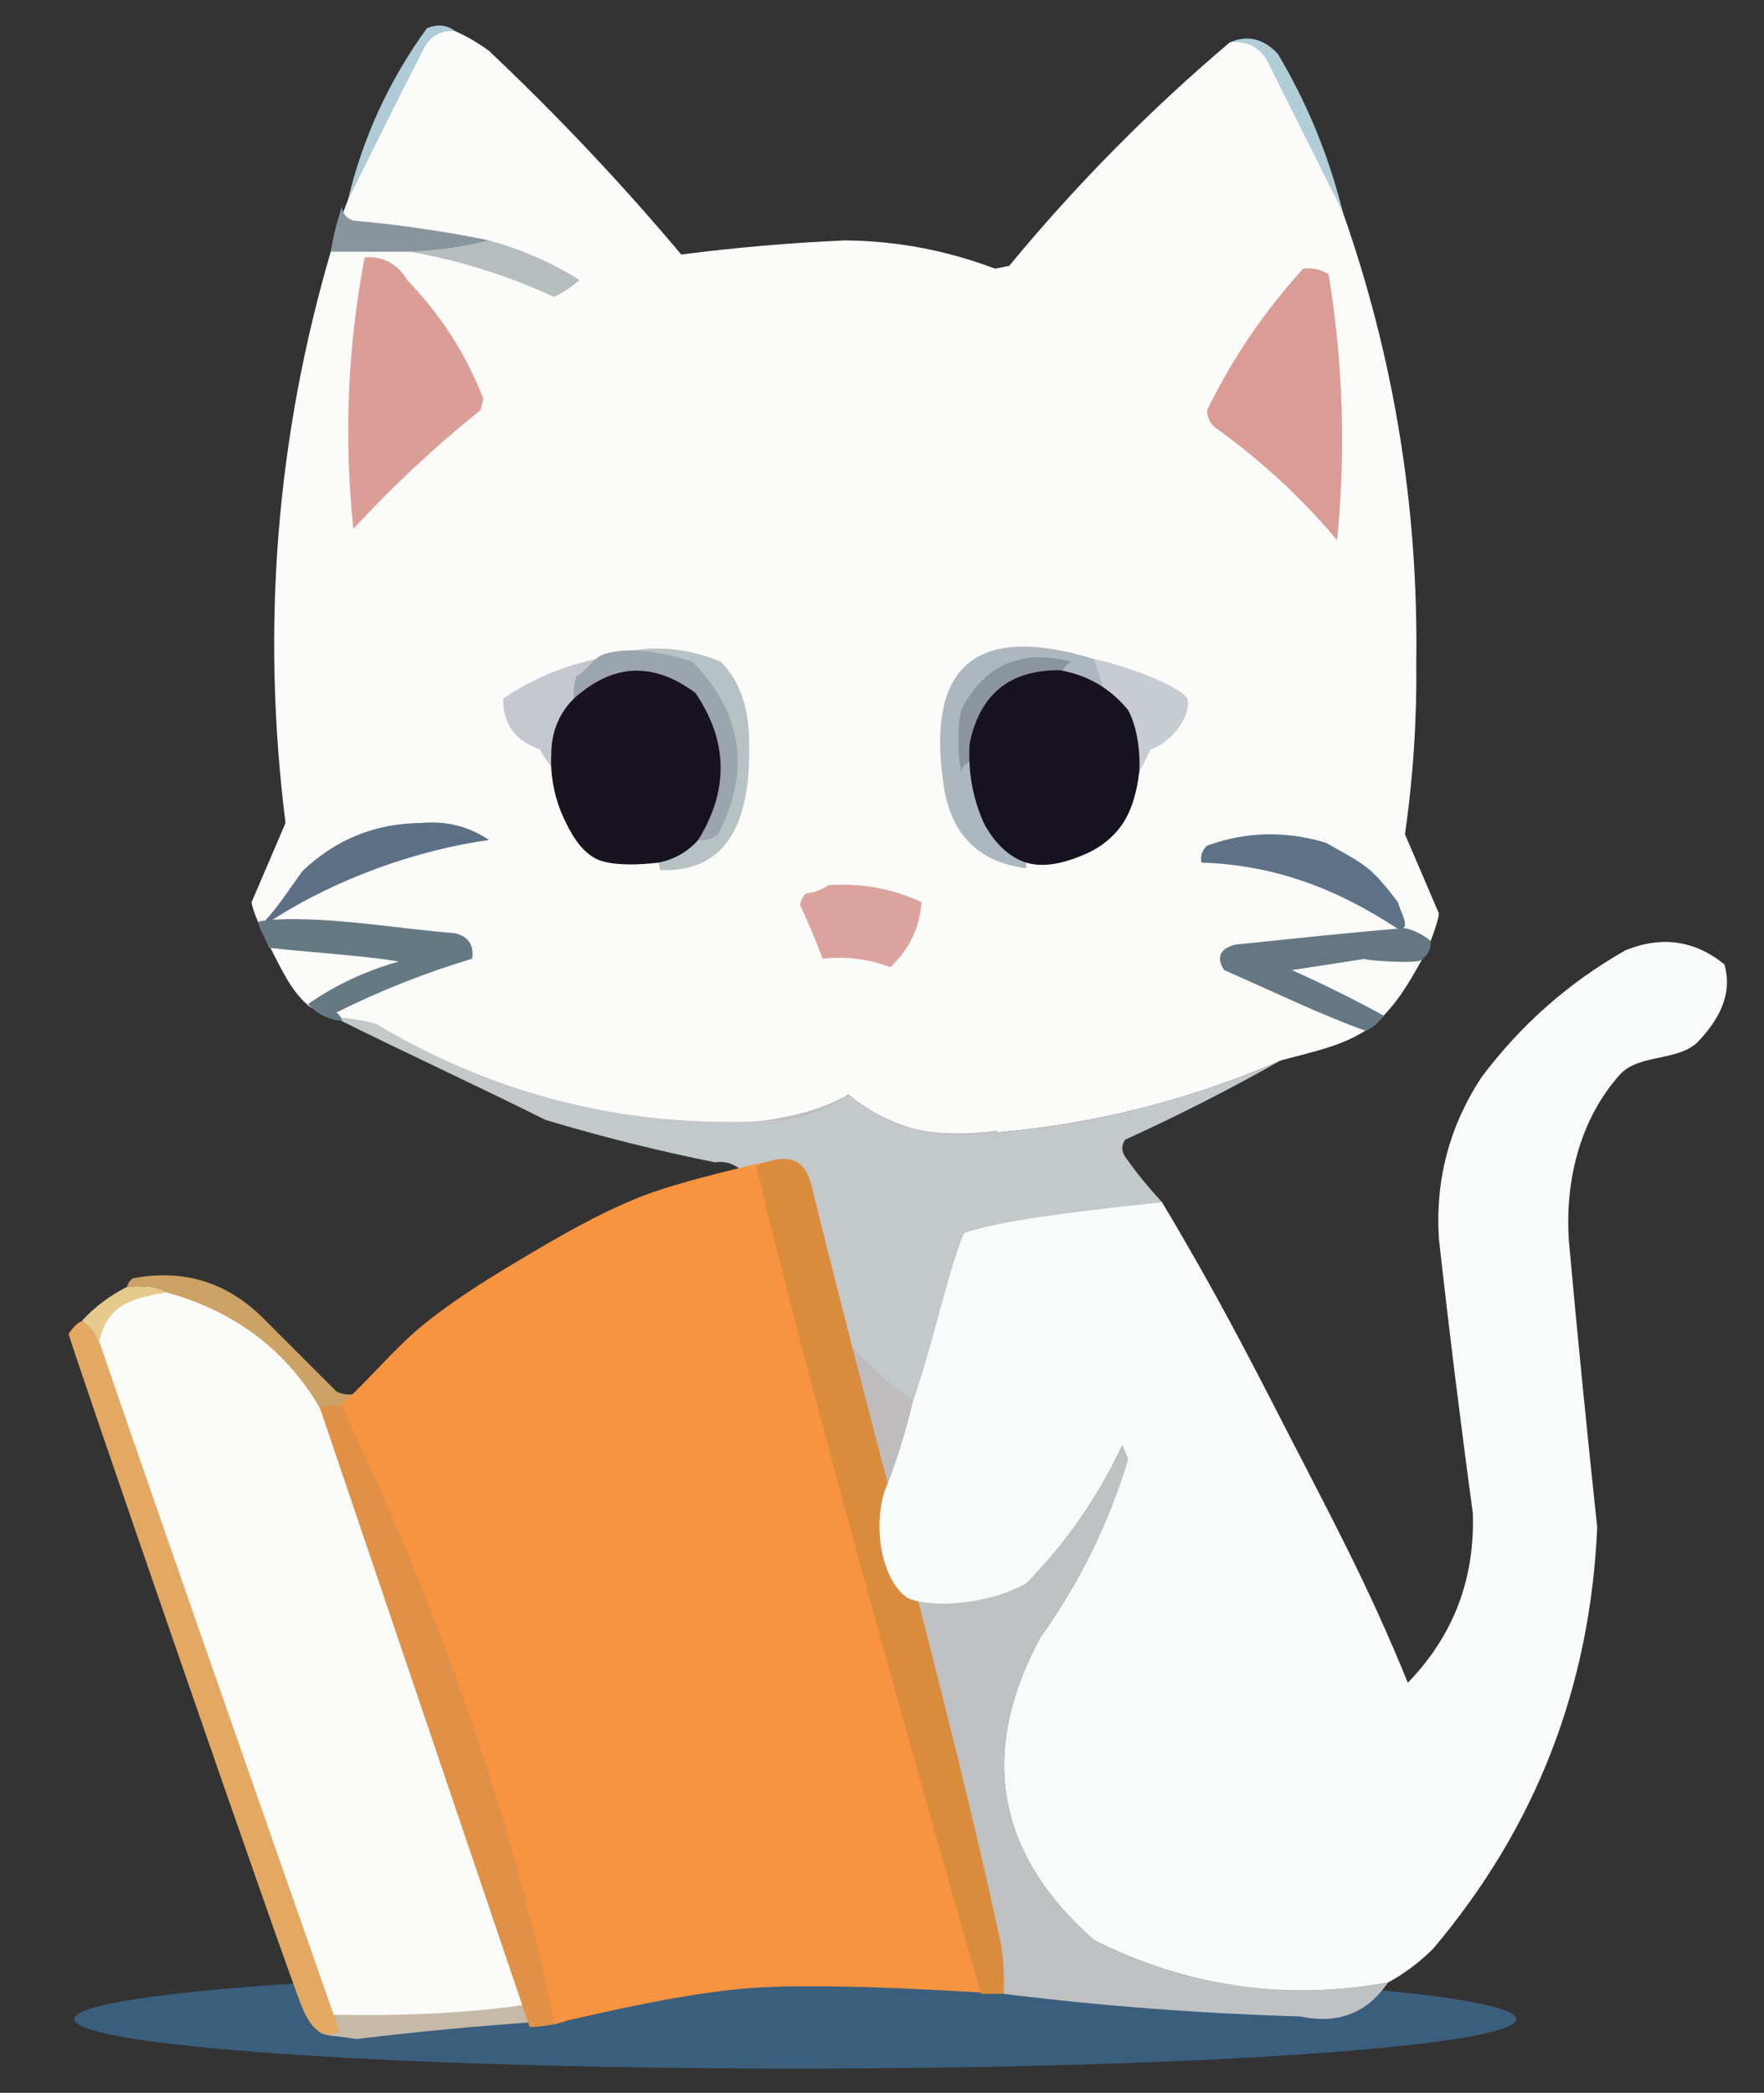 <?xml version="1.0" encoding="UTF-8" standalone="no"?>
<svg
   version="1.1"
   width="312px"
   height="370px"
   style="shape-rendering:geometricPrecision; text-rendering:geometricPrecision; image-rendering:optimizeQuality; fill-rule:evenodd; clip-rule:evenodd"
   id="svg186"
   sodipodi:docname="HaruNeko_trasparent.svg"
   inkscape:version="1.2.1 (9c6d41e410, 2022-07-14)"
   xmlns:inkscape="http://www.inkscape.org/namespaces/inkscape"
   xmlns:sodipodi="http://sodipodi.sourceforge.net/DTD/sodipodi-0.dtd"
   xmlns="http://www.w3.org/2000/svg"
   xmlns:svg="http://www.w3.org/2000/svg">
  <rect width="100%" height="100%" fill="#333333" stroke="none"/>
  <defs
     id="defs190" />
  <sodipodi:namedview
     id="namedview188"
     pagecolor="#ffffff"
     bordercolor="#000000"
     borderopacity="0.25"
     inkscape:showpageshadow="2"
     inkscape:pageopacity="0.0"
     inkscape:pagecheckerboard="0"
     inkscape:deskcolor="#d1d1d1"
     showgrid="false"
     inkscape:zoom="3.1991804"
     inkscape:cx="133.62798"
     inkscape:cy="105.49577"
     inkscape:window-width="1920"
     inkscape:window-height="1018"
     inkscape:window-x="1529"
     inkscape:window-y="-6"
     inkscape:window-maximized="1"
     inkscape:current-layer="svg186" />
  <ellipse
     style="shape-rendering:geometricPrecision;text-rendering:geometricPrecision;image-rendering:optimizeQuality;fill-rule:evenodd;clip-rule:evenodd;display:inline;fill:#3b5e7d;fill-opacity:1;stroke-width:0.841"
     id="path471"
     cx="140.661"
     cy="356.966"
     rx="127.533"
     ry="8.752"
     inkscape:label="shadow" />
  <g
     id="g8"
     inkscape:label="head">
    <path
       style="clip-rule:evenodd;opacity:1;fill-rule:evenodd;image-rendering:optimizeQuality;shape-rendering:geometricPrecision;text-rendering:geometricPrecision"
       fill="#b1ced8"
       d="m 217.5,7.5 c 3.121,-1.364 5.954,-0.698 8.5,2 5.216,8.765 9.049,18.098 11.5,28 -12.217,-0.633 -19.682,-23.204 -20,-30 z"
       id="path10"
       sodipodi:nodetypes="cccc" />
    <path
       style="clip-rule:evenodd;opacity:1;fill-rule:evenodd;image-rendering:optimizeQuality;shape-rendering:geometricPrecision;text-rendering:geometricPrecision"
       fill="#afcbd7"
       d="m 80.5,5.5 c 0.693,10.853 -8.709,30.074 -19,30 2.654,-11.139 7.321,-21.305 14,-30.5 1.887,-0.78 3.554,-0.613 5,0.5 z"
       id="path14"
       sodipodi:nodetypes="cccc" />
    <path
       style="opacity:1"
       fill="#fbfbfa"
       d="m 80.5,5.5 c 2.112,0.94 4.112,2.106 6,3.5 12.065,11.396 23.398,23.396 34,36 9.585,-1.238 19.251,-2.071 29,-2.5 9.121,0.095 17.954,1.761 26.5,5 0.833,-0.167 1.667,-0.333 2.5,-0.5 11.837,-14.337 24.837,-27.504 39,-39.5 2.825,-0.338 4.992,0.662 6.5,3 4.546,9.092 9.046,18.092 13.5,27 9.033,25.657 13.366,52.157 13,79.5 0.116,10.223 -0.551,20.39 -2,30.5 2,4.667 4,9.333 6,14 -0.14,1.53 -1.571,5.528 -2.939,8.028 -2.428,4.437 -5.124,9.064 -9.187,12.077 C 237.84,184.967 231.438,186.093 226.5,187.5 c -17.224,7.472 -35.224,11.806 -54,13 -8.485,0.673 -15.985,-1.66 -22.5,-7 -3.437,2.467 -7.27,3.967 -11.5,4.5 -31.085,11.325 -58.741,-10.538 -78,-17.5 -0.111,-0.617 -4.393,-1.363 -6.084,-2.826 -3.037,-2.629 -4.719,-6.535 -6.59,-10.09 C 46.469,165.005 44.64,161.03 44.5,159.5 c 2,-4.667 4,-9.333 6,-14 -4.323,-34.366 -1.656,-68.032 8,-101 1.518,-5.274 2.831,-8.678 3,-9 4.385,-8.94 8.885,-17.94 13.5,-27 1.186,-2.177 3.019,-3.177 5.5,-3 z"
       id="path6"
       inkscape:label="head"
       sodipodi:nodetypes="ccccccccccccaacccccaacccccc" />
  </g>
  <g
     id="g24"
     inkscape:label="left-ear-mark">
    <path
       style="opacity:1"
       fill="#b6bdbf"
       d="M 86.5,42.5 C 92.169,44.057 97.503,46.39 102.5,49.5C 101.126,50.711 99.626,51.711 98,52.5C 89.771,48.7 81.271,46.033 72.5,44.5C 77.37,44.31 82.036,43.644 86.5,42.5 Z"
       id="path22"
       inkscape:label="inside" />
    <path
       style="shape-rendering:geometricPrecision;text-rendering:geometricPrecision;image-rendering:optimizeQuality;fill-rule:evenodd;clip-rule:evenodd;opacity:1"
       fill="#88959d"
       d="M 60.5,36.5 C 60.577,37.75 61.244,38.583 62.5,39C 70.576,39.716 78.576,40.882 86.5,42.5C 82.036,43.644 77.37,44.31 72.5,44.5C 67.833,44.5 63.167,44.5 58.5,44.5C 58.963,41.67 59.63,39.003 60.5,36.5 Z"
       id="path18"
       inkscape:label="outside" />
  </g>
  <g
     id="g32"
     inkscape:label="ears">
    <path
       style="opacity:1"
       fill="#db9e96"
       d="M 64.5,45.5 C 67.784,45.269 70.284,46.603 72,49.5C 77.916,55.584 82.416,62.584 85.5,70.5C 85.333,71.167 85.167,71.833 85,72.5C 76.982,78.929 69.482,85.929 62.5,93.5C 60.807,77.367 61.473,61.367 64.5,45.5 Z"
       id="path30"
       inkscape:label="left" />
    <path
       style="shape-rendering:geometricPrecision;text-rendering:geometricPrecision;image-rendering:optimizeQuality;fill-rule:evenodd;clip-rule:evenodd;opacity:1"
       fill="#db9c95"
       d="M 230.5,47.5 C 232.144,47.286 233.644,47.62 235,48.5C 237.548,64.095 238.048,79.762 236.5,95.5C 230.278,88.11 223.278,81.61 215.5,76C 214.196,75.196 213.529,74.029 213.5,72.5C 217.984,63.352 223.651,55.018 230.5,47.5 Z"
       id="path26"
       inkscape:label="right" />
  </g>
  <g
     id="g60"
     inkscape:label="right-eye">
    <path
       style="shape-rendering:geometricPrecision;text-rendering:geometricPrecision;image-rendering:optimizeQuality;fill-rule:evenodd;clip-rule:evenodd;opacity:1"
       fill="#adb8be"
       d="m 193.5,116.5 c 11.447,26.348 -9.322,31.568 -12,36 v 1 c -8.199,-1.03 -13.032,-5.697 -14.5,-14 -3.428,-21.737 5.405,-29.403 26.5,-23 z"
       id="path34"
       sodipodi:nodetypes="ccccc"
       inkscape:label="back3" />
    <path
       style="shape-rendering:geometricPrecision;text-rendering:geometricPrecision;image-rendering:optimizeQuality;fill-rule:evenodd;clip-rule:evenodd;opacity:1"
       fill="#c7ccd2"
       d="m 193.5,116.5 c 5.977,1.268 15.234,4.817 16.5,7 0.775,2.433 -2.054,7.422 -6.5,9 -0.672,1.449 -2,4 -2,4 0,0 -1.774,-0.882 -8,-20 z"
       id="path42"
       sodipodi:nodetypes="ccccc"
       inkscape:label="back2" />
    <path
       style="shape-rendering:geometricPrecision;text-rendering:geometricPrecision;image-rendering:optimizeQuality;fill-rule:evenodd;clip-rule:evenodd;opacity:1"
       fill="#8c949e"
       d="m 187.611,119.163 c -8.898,-0.106 -11.8,4.669 -13.569,13.442 -0.802,1.452 -3.844,2.013 -4.042,3.895 -0.667,-3.667 -0.667,-7.333 0,-11 4.132,-8.005 10.632,-10.838 19.5,-8.5 -0.916,0.278 -1.471,1.441 -1.889,2.163 z"
       id="path46"
       sodipodi:nodetypes="cccccc"
       inkscape:label="back1" />
    <path
       style="opacity:1"
       fill="#171220"
       d="m 187.5,118.5 c 4.847,0.842 8.847,3.175 12,7 1.48,2.577 2.258,7.128 2,11 -0.385,3.164 -1.179,6.544 -2.995,9.216 -1.508,2.219 -3.752,4.033 -6.2,5.131 -3.325,1.491 -7.324,2.729 -10.806,1.654 -3.267,-1.009 -5.785,-3.783 -7.5,-7 -1.975,-4.463 -2.808,-9.129 -2.5,-14 1.769,-8.773 7.102,-13.106 16,-13 z"
       id="path58"
       sodipodi:nodetypes="cccaaaccc"
       inkscape:label="pupil" />
  </g>
  <g
     id="g56"
     style="shape-rendering:geometricPrecision;text-rendering:geometricPrecision;image-rendering:optimizeQuality;fill-rule:evenodd;clip-rule:evenodd"
     inkscape:label="left-eye">
    <path
       style="shape-rendering:geometricPrecision;text-rendering:geometricPrecision;image-rendering:optimizeQuality;fill-rule:evenodd;clip-rule:evenodd;opacity:1"
       fill="#c4c8ce"
       d="m 105.5,116.5 c -4.933,5.62 -1.995,15.319 -6.895,20.774 C 97.944,136.056 96.172,133.949 95.5,132.5 c -4.402,-1.545 -6.568,-4.545 -6.5,-9 5.035,-3.401 10.535,-5.735 16.5,-7 z"
       id="path38"
       sodipodi:nodetypes="ccccc"
       inkscape:label="back3" />
    <path
       style="shape-rendering:geometricPrecision;text-rendering:geometricPrecision;image-rendering:optimizeQuality;fill-rule:evenodd;clip-rule:evenodd;opacity:1"
       fill="#b6c2c4"
       d="m 109.5,115.5 c 6.025,-1.498 12.025,-0.998 18,1.5 3.46,3.538 5.016,8.261 5,14.5 0.355,16.994 -6.098,22.669 -15.711,22.332 C 115.188,147.53 109.438,120.028 109.5,115.5 Z"
       id="path66"
       sodipodi:nodetypes="ccccc"
       inkscape:label="back2" />
    <path
       style="shape-rendering:geometricPrecision;text-rendering:geometricPrecision;image-rendering:optimizeQuality;fill-rule:evenodd;clip-rule:evenodd;opacity:1"
       fill="#9ca4ae"
       d="m 122.5,117 c 8.825,9.042 10.325,19.209 4.5,30.5 -1.011,0.837 -2.178,1.17 -3.5,1 5.448,-8.82 5.281,-17.486 -0.5,-26 -7.465,-5.559 -14.632,-5.226 -21.5,1 -0.157,-1.373 0.01,-2.707 0.5,-4 1.518,-0.663 2.93,-3.287 4.937,-3.884 4.992,-1.484 10.95,-0.08 15.563,1.384 z"
       id="path70"
       sodipodi:nodetypes="ccccccac"
       inkscape:label="back1" />
    <path
       style="opacity:1"
       fill="#18131f"
       d="m 123.5,148.5 c -1.872,2.104 -4.205,3.437 -7,4 -0.438,0.065 -7.874,1.031 -11.167,-0.721 -2.779,-1.479 -4.477,-4.605 -5.769,-7.476 C 98.058,140.96 97.323,137.148 97.5,133.5 c -0.014,-3.975 1.319,-7.308 4,-10 6.868,-6.226 14.035,-6.559 21.5,-1 5.781,8.514 5.948,17.18 0.5,26 z"
       id="path54"
       sodipodi:nodetypes="ccaacccc"
       inkscape:label="pupil" />
  </g>
  <path
     style="shape-rendering:geometricPrecision;text-rendering:geometricPrecision;image-rendering:optimizeQuality;fill-rule:evenodd;clip-rule:evenodd;opacity:1"
     fill="#dca39e"
     d="M 146.5,156.5 C 152.287,156.085 157.787,157.085 163,159.5C 162.687,163.963 160.854,167.796 157.5,171C 153.617,169.529 149.617,169.029 145.5,169.5C 144.305,166.276 142.971,163.109 141.5,160C 141.645,159.228 141.978,158.561 142.5,158C 144.058,157.79 145.391,157.29 146.5,156.5 Z"
     id="path82"
     inkscape:label="nose" />
  <g
     id="g112"
     inkscape:label="chin">
    <path
       style="shape-rendering:geometricPrecision;text-rendering:geometricPrecision;image-rendering:optimizeQuality;fill-rule:evenodd;clip-rule:evenodd;opacity:1"
       fill="#bfbcbd"
       d="m 161.5,247.5 c -1.302,5.566 -2.969,10.899 -5,16 -10.63,-9.612 -16.826,-47.542 -26,-59 l -17.019,-6.757 c 16.252,2.628 29.666,-0.497 34.987,-3.442 3.153,-1.745 6.764,8.366 27.935,5.594 -0.746,2.313 -6.054,5.201 -19.903,9.105 1.632,12.858 3.299,25.691 5,38.5 z"
       id="path102"
       sodipodi:nodetypes="ccccsccc"
       inkscape:label="lower" />
    <path
       style="opacity:1"
       fill="#c3c8ca"
       d="m 59.29,179.947 c 1.699,-0.16 5.576,0.559 7.21,1.053 22.106,13.192 46.106,18.859 72,17 4.23,-0.533 8.063,-2.033 11.5,-4.5 6.515,5.34 14.015,7.673 22.5,7 18.776,-1.194 36.776,-5.528 54,-13 -8.903,5.035 -18.07,9.702 -27.5,14 -0.667,1 -0.667,2 0,3 2.001,2.831 4.167,5.497 6.5,8 -11.724,1.398 -23.391,3.232 -35,5.5 -2.474,10.08 -5.474,19.913 -9,29.5 -21.904,-13.852 -24.168,-43.78 -35,-42 -10.047,-2.015 -20.047,-4.515 -30,-7.5 -11.738,-5.869 -25.615,-12.255 -37.21,-18.053 z"
       id="path110"
       sodipodi:nodetypes="cccccccccccccc"
       inkscape:label="higher" />
  </g>
  <g
     id="g88"
     style="shape-rendering:geometricPrecision;text-rendering:geometricPrecision;image-rendering:optimizeQuality;fill-rule:evenodd;clip-rule:evenodd"
     inkscape:label="whiskers">
    <path
       style="shape-rendering:geometricPrecision;text-rendering:geometricPrecision;image-rendering:optimizeQuality;fill-rule:evenodd;clip-rule:evenodd;opacity:1"
       fill="#647782"
       d="m 248.219,164.109 c 1.513,-0.002 4.698,1.806 4.783,2.365 0.243,1.593 -0.927,2.773 -1.686,3.276 -1.083,0.717 -10.991,-0.031 -9.816,-0.25 -4.184,0.666 -8.518,1.333 -13,2 5.511,2.492 11.177,5.269 16.332,8.111 -1.745,1.693 -0.759,1.142 -3.177,2.658 C 233.908,179.565 224.087,174.797 216.5,171.5 c -1.4,-2.282 -0.734,-3.782 2,-4.5 9.33,-0.944 20.382,-2.169 29.719,-2.891 z"
       id="path90"
       sodipodi:nodetypes="cssccccccc"
       inkscape:label="right-bottom" />
    <path
       style="shape-rendering:geometricPrecision;text-rendering:geometricPrecision;image-rendering:optimizeQuality;fill-rule:evenodd;clip-rule:evenodd;opacity:1"
       fill="#5d7286"
       d="m 247.23,159.469 c 0.777,2.586 2.293,4.498 0.277,4.924 C 236.593,157.163 225.586,152.938 212.5,152.5 c -0.219,-1.175 0.114,-2.175 1,-3 6.919,-2.493 13.919,-2.659 21,-0.5 7.153,3.998 7.883,4.134 12.73,10.469 z"
       id="path78"
       sodipodi:nodetypes="cccccc"
       inkscape:label="right-top" />
    <path
       style="opacity:1"
       fill="#657983"
       d="m 52.5,162.5 c 9.37,0.101 18.654,1.732 28,2.5 2.363,0.589 3.363,2.089 3,4.5 -8.242,2.471 -16.242,5.638 -24,9.5 0.556,0.383 0.889,0.883 1,1.5 -2.467,-0.255 -4.467,-1.255 -6,-3 4.812,-3.34 10.145,-5.84 16,-7.5 -5.436,-1.011 -17.732,-1.789 -22.962,-2.445 -0.548,-1.746 -1.532,-2.907 -1.902,-4.592 C 46.964,162.592 50.207,162.475 52.5,162.5 Z"
       id="path86"
       sodipodi:nodetypes="acccccccca"
       inkscape:label="left-bottom" />
    <path
       style="shape-rendering:geometricPrecision;text-rendering:geometricPrecision;image-rendering:optimizeQuality;fill-rule:evenodd;clip-rule:evenodd;opacity:1"
       fill="#5c7085"
       d="M 46.887,162.776 C 49.295,160.183 51.242,157.073 53.5,154 c 5.876,-5.604 12.876,-8.438 21,-8.5 4.406,-0.408 8.406,0.592 12,3 -12.85,1.789 -27.116,6.897 -38.266,14.108 -1.832,0.776 -0.082,-0.045 -1.348,0.168 z"
       id="path74"
       sodipodi:nodetypes="cccccc"
       inkscape:label="left-top" />
  </g>
  <path
     style="shape-rendering:geometricPrecision;text-rendering:geometricPrecision;image-rendering:optimizeQuality;fill-rule:evenodd;clip-rule:evenodd;opacity:1"
     fill="#bfc1c3"
     d="m 245.5,350.5 c -3.689,5.416 -8.856,7.416 -15.5,6 -17.621,-0.514 -35.121,-1.847 -52.5,-4 0.165,-3.018 -2.875,-6.018 -3.373,-9 -6.221,-20.158 -11.058,-41.155 -15.837,-61.663 7.351,1.932 16.561,1.762 23.21,-1.837 7.094,-7.246 12.76,-15.413 17,-24.5 0.333,0.833 0.667,1.667 1,2.5 -3.419,11.339 -8.586,21.839 -15.5,31.5 -10.985,20.402 -7.819,38.236 9.5,53.5 16.445,8.253 33.779,10.753 52,7.5 z"
     id="path158"
     sodipodi:nodetypes="ccccccccccc"
     inkscape:label="body" />
  <g
     id="g116"
     inkscape:label="book"
     style="shape-rendering:geometricPrecision;text-rendering:geometricPrecision;image-rendering:optimizeQuality;fill-rule:evenodd;clip-rule:evenodd">
    <path
       style="clip-rule:evenodd;opacity:1;fill-rule:evenodd;image-rendering:optimizeQuality;shape-rendering:geometricPrecision;text-rendering:geometricPrecision"
       fill="#fbfbf9"
       d="m 29.187,227.25 c 13.346,3.69 23.169,8.252 29.156,20.562 14.427,32.799 30.764,75.302 36.032,107.158 -11.128,1.579 -25.587,2.246 -37.126,2 C 44.753,316.228 28.813,272.646 15.937,237.344 c 1.261,-6.327 6.511,-10.421 13.25,-10.094 z"
       id="path126"
       sodipodi:nodetypes="cccccc"
       inkscape:label="left-page" />
    <path
       style="shape-rendering:geometricPrecision;text-rendering:geometricPrecision;image-rendering:optimizeQuality;fill-rule:evenodd;clip-rule:evenodd;opacity:1"
       fill="#c5baa8"
       d="m 92.5,354.5 c 0.901,0.79 1.568,1.79 2,3 -10.522,0.729 -21.022,1.729 -31.5,3 -5.176,-0.995 -8.924,-0.041 -5.125,-4.313 C 69.414,356.433 81.372,356.079 92.5,354.5 Z"
       id="path174"
       sodipodi:nodetypes="ccccc"
       inkscape:label="left-bottom" />
    <path
       style="shape-rendering:geometricPrecision;text-rendering:geometricPrecision;image-rendering:optimizeQuality;fill-rule:evenodd;clip-rule:evenodd;opacity:1"
       fill="#e3a963"
       d="m 17.5,237.031 c 12.235,35.719 42.533,122.034 42.533,122.034 0,0 -3.643,3.124 -6.656,-4.311 -3.013,-7.435 -40.075,-114.68 -41.252,-118.942 3.133,-4.539 4.539,-1.418 5.375,1.219 z"
       id="path154"
       sodipodi:nodetypes="cczcc"
       inkscape:label="left" />
    <path
       style="clip-rule:evenodd;opacity:1;fill-rule:evenodd;image-rendering:optimizeQuality;shape-rendering:geometricPrecision;text-rendering:geometricPrecision"
       fill="#e6c98c"
       d="m 22.5,227.5 c 2.559,-0.302 4.893,0.032 7,1 -7.052,1.08 -10.739,2.673 -12,9 -0.522,-1.719 -1.522,-3.052 -3,-4 2.3,-2.484 4.967,-4.484 8,-6 z"
       id="path122"
       inkscape:label="left-top"
       sodipodi:nodetypes="ccccc" />
    <path
       style="shape-rendering:geometricPrecision;text-rendering:geometricPrecision;image-rendering:optimizeQuality;fill-rule:evenodd;clip-rule:evenodd;opacity:1"
       fill="#cca265"
       d="m 62.5,246.5 c 0.241,2.924 0.114,4.146 -4,6 -5.987,-12.31 -15.654,-20.31 -29,-24 -2.107,-0.968 -4.441,-1.302 -7,-1 0.111,-0.617 0.444,-1.117 1,-1.5 8.919,-1.693 16.585,0.64 23,7 4.333,4.333 8.667,8.667 13,13 0.948,0.483 1.948,0.649 3,0.5 z"
       id="path130"
       sodipodi:nodetypes="cccccccc"
       inkscape:label="left-middle" />
    <path
       style="clip-rule:evenodd;display:inline;opacity:1;fill-rule:evenodd;image-rendering:optimizeQuality;shape-rendering:geometricPrecision;text-rendering:geometricPrecision"
       fill="#e09047"
       d="m 60.5,248.5 c 6.646,3.037 37.656,81.647 39.691,108.759 -2.55,1.048 -6.502,1.122 -6.502,1.122 L 56.562,248.844 c 0,0 2.886,-0.493 3.938,-0.344 z"
       id="path146"
       sodipodi:nodetypes="ccccc"
       inkscape:label="middle" />
    <path
       style="opacity:1"
       fill="#f89340"
       d="m 132.5,351.5 c -11.618,0.918 -24.885,4.069 -34.407,6.219 C 85.47,296.449 60.855,250.892 60.5,248.25 c 4.802,-4.376 9.167,-9.732 14.094,-13.814 C 79.858,230.125 85.658,226.487 91.5,223 c 7.105,-4.242 14.305,-8.458 22,-11.5 6.962,-2.752 21.637,-6.019 21.637,-6.019 l 40.269,146.926 c 0,0 -28.645,-2.033 -42.906,-0.907 z"
       id="path114"
       sodipodi:nodetypes="acccaacca"
       inkscape:label="inside" />
    <path
       style="clip-rule:evenodd;opacity:1;fill-rule:evenodd;image-rendering:optimizeQuality;shape-rendering:geometricPrecision;text-rendering:geometricPrecision"
       fill="#da8c3d"
       d="m 177,343.5 c 0.498,2.982 0.665,5.982 0.5,9 h -4 c -12.202,-42.609 -29.487,-103.806 -39.779,-146.326 8.648,-3.909 9.486,1.997 10.279,5.326 10.928,44.268 24.124,90.753 33,132 z"
       id="path118"
       sodipodi:nodetypes="cccccc"
       inkscape:label="outside" />
  </g>
  <g
     id="g108"
     inkscape:label="body"
     style="shape-rendering:geometricPrecision;text-rendering:geometricPrecision;image-rendering:optimizeQuality;fill-rule:evenodd;clip-rule:evenodd">
    <path
       style="opacity:1"
       fill="#f9fbfa"
       d="m 253.5,344.5 c -2.402,2.409 -5.069,4.409 -8,6 -18.221,3.253 -35.555,0.753 -52,-7.5 -17.319,-15.264 -20.485,-33.098 -9.5,-53.5 6.914,-9.661 12.081,-20.161 15.5,-31.5 -0.333,-0.833 -0.667,-1.667 -1,-2.5 -4.24,9.087 -9.906,17.254 -17,24.5 -6.649,3.599 -16.619,4.432 -21,2.5 -4.247,-2.901 -6.283,-11.813 -4,-19 2.031,-5.101 3.698,-10.434 5,-16 3.526,-9.587 5.901,-21.921 9,-29.5 7.545,-2.581 23.276,-4.102 35,-5.5 9.385,15.696 15.063,26.727 22.062,40.372 7.533,14.684 14.366,27.199 21.438,44.628 8.044,-8.287 11.877,-18.287 11.5,-30 -2.199,-16.155 -4.199,-32.321 -6,-48.5 -0.666,-10.336 1.834,-19.836 7.5,-28.5 6.965,-9.302 15.465,-16.802 25.5,-22.5 6.424,-2.585 12.257,-1.752 17.5,2.5 1.581,5.562 -1.288,10.009 -4.5,13.5 -3.438,3.736 -10.61,2.22 -14,6 -6.864,7.654 -9.781,18.443 -9,29.5 1.525,16.842 3.192,33.676 5,50.5 -1.218,28.247 -10.885,53.08 -29,74.5 z"
       id="path106"
       sodipodi:nodetypes="ccccccccccccaccccccaaccc"
       inkscape:label="arm" />
  </g>
</svg>
